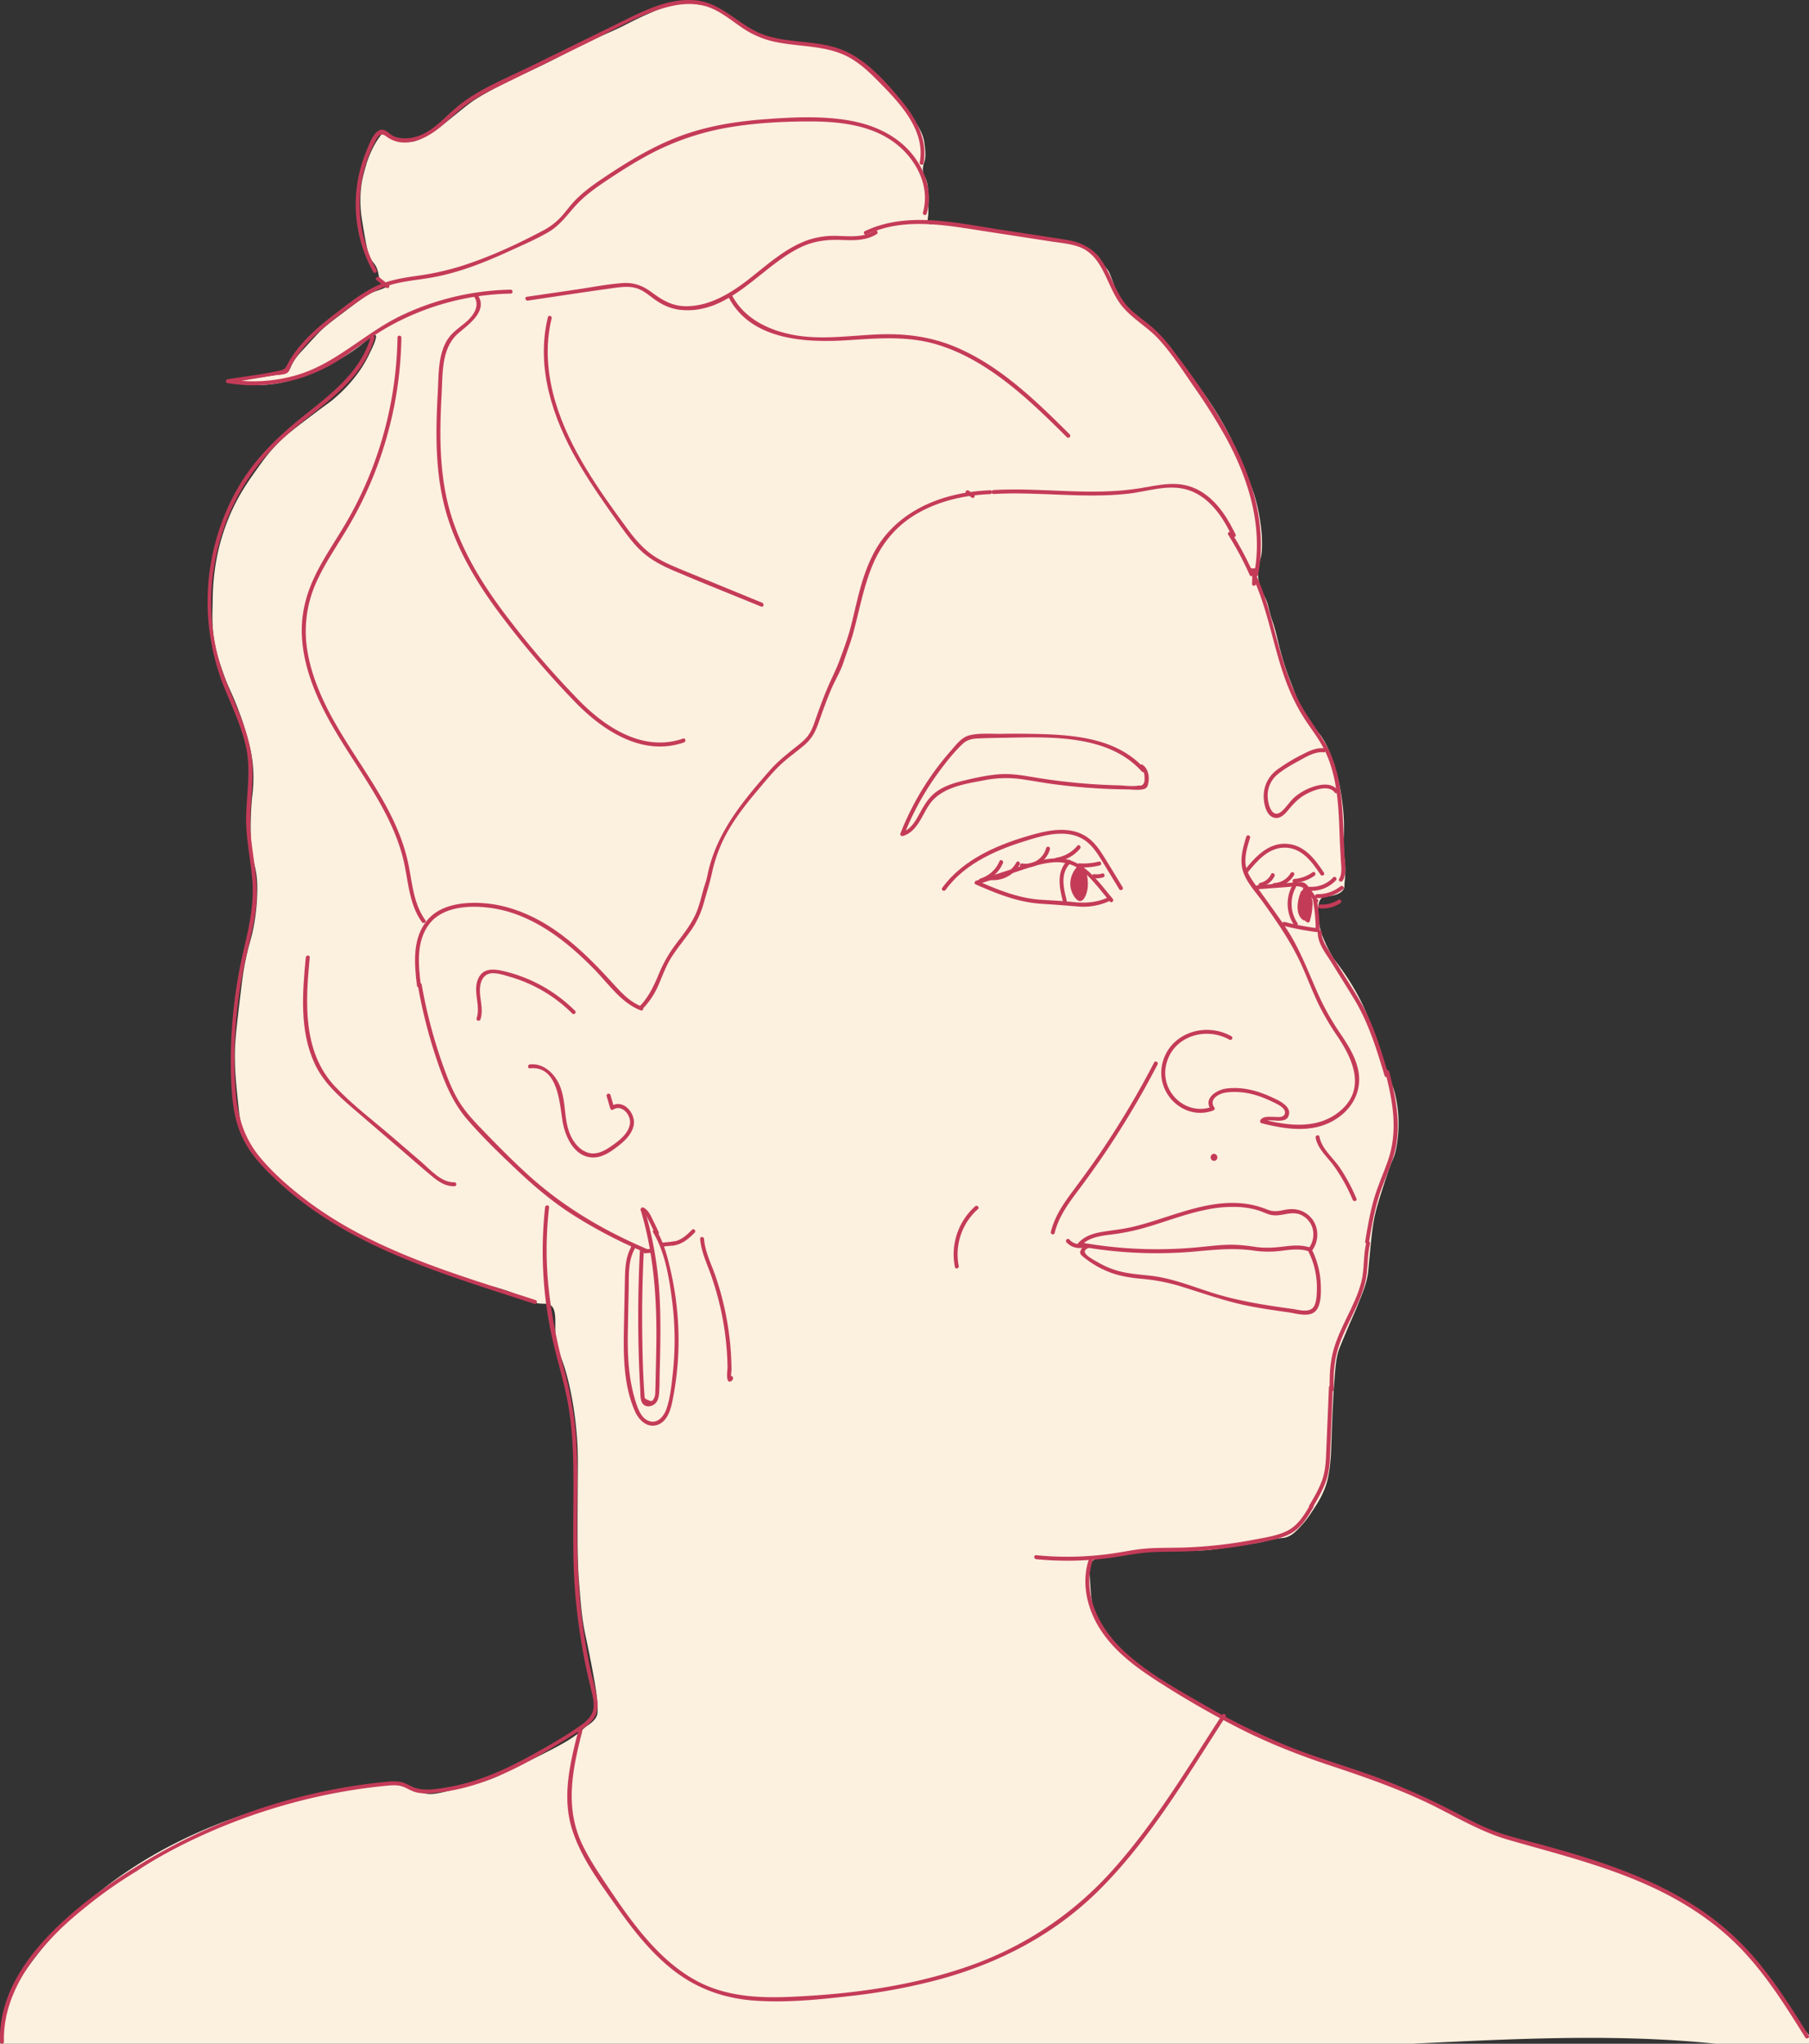 <svg xmlns="http://www.w3.org/2000/svg" width="1377.5" height="1555.28" viewBox="0 0 1377.5 1555.28"><rect x="0" y="0" width="1377.5" height="1555.28" fill="#333333" stroke="none"/><defs><style>.cls-1{fill:#fcf0de;}.cls-2{fill:#c43b58;}</style></defs><title>migfarve</title><g id="Layer_8" data-name="Layer 8"><path class="cls-1" d="M1.42,1543.52c.14-.84.27-1.52.37-2,.24-1.22.46-2.24.63-3,0,0,2.11-9.32,11-30a283.43,283.43,0,0,1,18.5-25.5c84.84-104.17,220.52-119.64,250-123,0,0,13.56-4.83,23-2,.48.14,2.91.89,6,2,5.34,1.91,8.74,3.49,10,4,5.61,2.29,11.71,1,20-1,16.41-4,24.66-5.86,35-10,4.1-1.65,11.79-5.45,27-13,26-12.92,33.53-17,42-25,2.21-2.08,8.88-5.06,10-11a29.71,29.71,0,0,0,0-6,95.31,95.31,0,0,0-1-11c-2.45-16.36-8-42-8-42-2.75-12.7-3.5-22.13-5-41-1.35-17-1.23-35.64-1-73,.12-19.36.35-27.89-1-42a262.59,262.59,0,0,0-5-33c-5.93-27-10.48-26.32-11-42-.3-9.2,1-18.06-4-21-3-1.77-5.94,0-13-2a35.92,35.92,0,0,1-9-4c-10.39-6-27.19-9.25-41-13-14.23-3.87-25.48-8.78-39-14-5.93-2.29-9.67-3.74-15-6a304.13,304.13,0,0,1-33-16c-9.8-5.58-16.77-10.38-22-14a352.74,352.74,0,0,1-35-28c-12.15-11-15.74-15.72-18-19a70,70,0,0,1-10-21,67.11,67.11,0,0,1-2-11c-2.21-20.53-3.32-30.8-3-46,.19-9.21,1.8-22.47,5-49,.55-4.55,1.33-10.82,3-19,1.93-9.46,3.56-14.27,5-20a158.52,158.52,0,0,0,4-34c.06-20.15-4.81-19.36-5-42a255.55,255.55,0,0,1,1-28,113.29,113.29,0,0,0,1-19,103.87,103.87,0,0,0-1-11,116.58,116.58,0,0,0-3-14c-2.47-9.27-5-16.33-6-19-6.65-18.18-8.38-18.77-13-32-2.83-8.12-5.44-15.58-7-26-1.47-9.78-1.28-17.21-1-28a198.29,198.29,0,0,1,2-27,161.3,161.3,0,0,1,12-41c6.34-14.18,13.16-23.79,19-32,5.39-7.59,9.75-13.72,17-21,6.33-6.36,13.22-11.57,27-22,11.35-8.59,12.07-8.61,17-13a111.35,111.35,0,0,0,18-20,90.44,90.44,0,0,0,7-12c2.2-4.44,6.79-13.68,5-15-1.41-1.05-5.83,3.53-13,9a140.89,140.89,0,0,1-21,13c-3.8,2-6.75,3.42-8,4,0,0-6.21,2.89-12,5-6.72,2.45-19.49,7.1-36,7-9-.06-18-1-18-2,0-.67,5-1.45,15-3,11-1.71,13-2,13-2,10.06-1.48,11.3-1.53,13-3,2.67-2.31,2-4.24,6-10a52.27,52.27,0,0,1,5-6c8.31-9.09,12.47-13.64,15-16,3.63-3.39,7.42-6.26,15-12,13.35-10.11,20-15.17,25-17,4.36-1.61,10.09-3.05,10-5-.06-1.34-2.79-1.24-5-4s-1.19-4.76-3-9c-1.22-2.87-2.55-4-4-6-1.79-2.45-3-5.14-6-23-1.19-7.07-1.78-10.6-2-13a90.06,90.06,0,0,1,0-19c.72-6.51,2-10.88,4-18,0,0,3.57-12.5,11-22a4.47,4.47,0,0,1,3-2c.87,0,1.53.36,4,2,1.83,1.21,2.74,1.81,3,2,3.27,2.34,7.58,2.84,9,3,4.14.47,8-.61,13-3,7.55-3.6,12.25-7.52,19-13,10.29-8.36,15.44-12.53,19-15,1.78-1.24,6.74-4.61,21-12,11.63-6,16.65-8.1,29-14,16.58-7.93,14.65-7.6,34-17,23-11.16,19.57-8.66,34-16,3.59-1.83,12.19-6.26,24-11,9.41-3.78,14.21-5.09,20-5,1.47,0,5.65.68,14,2,4,.64,7.22,1.19,11,3a47.22,47.22,0,0,1,5,3c7.55,4.86,11.33,7.31,14,9,5,3.17,7.53,4.76,10,6a76.88,76.88,0,0,0,13,5c3.77,1.11,7.18,1.88,21,4,14.09,2.16,16.92,2.34,24,4a90.6,90.6,0,0,1,11,3c3.34,1.21,10.56,4.24,24,17,13.71,13,21,24,27,33,4.77,7.22,7.23,12,8,18,.8,6.27,1.23,9.7,0,14-.57,2-1.62,4.58-1,8,.38,2.1,1.13,3,2,5,1.39,3.17,1.59,5.78,2,11,.34,4.31.09,5.93,0,14-.06,5.53-1.41,7.68,0,9s3.76.23,8,0c4.56-.25,6.77.82,12,2,6.67,1.5,8.73,1,18,2,4.18.44,5.07.67,24,4,23.2,4.08,34.82,6.11,36,6,2.87-.29,9.48-1.22,16,2,2,1,1.7,1.24,5,3,5.58,3,8.79,3.51,11,7,.49.77.2.54,1,2,2.26,4.14,4,5,6,8,.66,1,1.44,3,3,7,1.8,4.61,1.8,5.35,3,8a43.92,43.92,0,0,0,4,7,58.57,58.57,0,0,0,9,10c5.36,5,5.54,4,11,9,3.84,3.47,3.17,3.4,10,10,4.13,4,5.08,4.7,7,7a54.28,54.28,0,0,1,6,9c3.49,6.07,5.78,8,12,16a264.74,264.74,0,0,1,25,38c2.85,5.33,5.15,10.2,6,12,4.06,8.6,6.77,15.37,9,21,3.17,8,4.75,12,6,16a135.33,135.33,0,0,1,5,23,100,100,0,0,1,1,19c-.46,9.16-3.55,10.9-3,19a35.5,35.5,0,0,0,3,13c1.07,2.33,1.72,3,3,6,1.53,3.61,1.87,5.71,3,10,1.63,6.18,2,5.94,4,13,1.5,5.27,1.49,6.08,3,12a223.48,223.48,0,0,0,7,23c1.42,3.82,2,5,5,13,2.56,6.82,2.31,6.42,3,8a76.63,76.63,0,0,0,9,15c4.42,6.08,5,5.74,8,10,1.5,2.15,4.55,6.8,8,16a153.91,153.91,0,0,1,8,33c3,22,.15,28.47,2,45a71,71,0,0,1,0,17c-.29,2.35.18,4.21-1,6-2.59,3.94-9.52,4.81-11,5-2.52.32-3.59,0-5,1-2,1.4-2.69,4-3,6-1.67,11,3,23,3,23a101.27,101.27,0,0,0,9,18c14.83,19,22.61,35.23,27,47,2.41,6.46,4.68,13.91,13,37,5.2,14.44,5.28,14.19,6,17a97.2,97.2,0,0,1,1,44c-1.72,7.85-2.11,4.53-9,26-4.33,13.49-6.52,20.41-8,29-1.18,6.86-1.83,13.7-3,26-1,10-.92,12.1-2,17-1.27,5.81-3.2,10.62-7,20-3.15,7.79-4,9.1-9,21-3.57,8.46-5.36,12.74-6,15-1.63,5.78-2.11,11.93-3,24-.5,6.75-.75,11.8-1,17-.41,8.52-.71,16.91-1,25-.34,9.63-.41,12.69-1,18a89,89,0,0,1-2,13c-2.7,10.67-7.67,18.06-13,26a70.09,70.09,0,0,1-7,9c-4.1,4.43-7.16,7.66-12,9-2,.55-2,.13-7,1-4.33.74-7.35,1.57-9,2-4.12,1.06-8.41,1.7-17,3-17.16,2.58-25.73,3.87-34,4-11.81.18-16.48-1.24-31,0-3.86.33-2.33.32-9,1-17.1,1.72-24.8,1.5-36,5a8.06,8.06,0,0,0-3,1c-3.26,2.21-3.38,7.5-3,14,.81,13.82,1.21,20.73,5,29,2.64,5.75,5.43,9.26,10,15a143.21,143.21,0,0,0,22,22c7.14,5.82,14.59,11.07,33,22,14.78,8.77,25.83,15.32,41,23,25.64,13,46.11,20.49,86,35,40.73,14.81,43.37,14.07,58,22,10.53,5.7,20.64,12.31,39,20,9.56,4,16.38,6.22,28,10,29.64,9.63,35.28,9.13,61,18,3.79,1.3,14.86,5.17,29,11,8.31,3.42,17.95,7.39,29,13,7.29,3.69,21.18,10.74,35,21,20.79,15.43,32.88,31.81,50,55,13.59,18.41,10.4,18.3,21,31,5.24,6.28,9.19,10.13,8,13-2.54,6.13-26.1,1.69-30,1-136.19-24.25-276.67-1.39-415-3-132.17-1.54-105.55,3.15-334,3-85.95-.06-135.68-.09-208-1-133.87-1.69-166.32-4.13-254-2-41.28,1-135,4-135,4h0s-4.76,0-7-2-1.85-6.64-1-14C1.12,1545.26,1.42,1543.52,1.42,1543.52Z"/><path class="cls-2" d="M1003.42,709.29c-.17,8.78,6.3,16.43,10.71,23.54,5.73,9.24,11.54,18.44,17.18,27.75,10.86,17.93,17,38.07,23,58,.55,1.84,3.44,1.06,2.89-.8-5.5-18.33-10.94-37.38-20.51-54.06-5-8.76-10.55-17.26-15.87-25.85l-8.2-13.22c-3-4.79-6.31-9.55-6.2-15.41a1.5,1.5,0,0,0-3,0Z"/><path class="cls-2" d="M1055,816.33c5.68,22.41,9.67,44.52,1.87,66.95-3.34,9.61-7.64,18.83-10.49,28.61-3.14,10.73-5,21.78-6.84,32.79-.32,1.89,2.57,2.7,2.89.8,1.91-11.32,3.82-22.67,7.11-33.69,3.16-10.58,8-20.54,11.34-31.07,6.83-21.7,2.45-43.71-3-65.19-.47-1.87-3.36-1.08-2.89.8Z"/><path class="cls-2" d="M1040.36,945.69c-2.39,9.86-1.26,20-3.76,29.87-2.4,9.47-6.74,18.27-11,27-3.78,7.84-7.57,15.75-10,24.14-2.93,10-3.29,20.5-3.08,30.9,0,1.93,3,1.94,3,0-.22-10.7.22-21.34,3.43-31.64,2.85-9.13,7.25-17.66,11.36-26.26,3.6-7.55,7.1-15.24,9.16-23.37,2.49-9.85,1.37-20,3.75-29.87.46-1.88-2.43-2.68-2.89-.8Z"/><path class="cls-2" d="M789,1186.53a243.3,243.3,0,0,0,58.89-1.39c10-1.48,19.91-3.53,30.07-4,9.69-.45,19.39-.21,29.08-.69a346.45,346.45,0,0,0,55.93-7.31c7.81-1.68,16.17-3.22,22.78-8,6.29-4.56,10.37-11.39,14.26-18a1.5,1.5,0,0,0-2.59-1.52c-4.48,7.57-9.21,15.37-17.38,19.41-7.69,3.81-16.95,5.08-25.32,6.69a341.9,341.9,0,0,1-55.27,6c-9,.24-18.07,0-27.07.75-8.5.73-16.85,2.5-25.29,3.74a240.26,240.26,0,0,1-58.09,1.29c-1.92-.19-1.91,2.81,0,3Z"/><path class="cls-2" d="M999.52,1147.27c3.65-6.18,7.29-12.42,9.82-19.17s3.16-13.53,3.47-20.63c.74-17.22,1.42-34.45,2.13-51.67.08-1.93-2.92-1.93-3,0l-2,47.7c-.31,7.52-.5,15-2.93,22.16s-6.31,13.65-10.11,20.1a1.5,1.5,0,0,0,2.59,1.51Z"/><path class="cls-2" d="M1008,569.44c-6.09-.52-11.44,2.22-16.72,4.93a136.89,136.89,0,0,0-18.62,11.25c-9,6.61-12.24,17.22-9.36,28,1,3.71,3.15,7.95,7.3,8.74s7.42-2.42,9.87-5.35c4.08-4.89,7.88-9.21,13.55-12.37,5.49-3.06,17.4-8,22.27-1.59,1.15,1.52,3.75,0,2.59-1.52-5-6.63-14.43-4.58-21.14-2a42.58,42.58,0,0,0-11.29,6.58c-3.89,3.16-6.33,7.39-9.91,10.79-8,7.57-11.3-5.33-11.25-11.3A20.69,20.69,0,0,1,973,589.17c4.76-3.93,10.36-7.07,15.75-10,5.89-3.25,12.29-7.28,19.25-6.69,1.92.16,1.91-2.84,0-3Z"/><path class="cls-2" d="M871.61,585c-21-23.38-53.85-25.88-83.27-26.49q-13.05-.27-26.09-.07c-7.75.11-16.61-.76-24.17,1.16-6,1.53-10.18,7.37-14.07,11.78a211.37,211.37,0,0,0-38.4,63c-.43,1.08.83,2.16,1.84,1.85,11.07-3.39,14.26-15.25,20.18-23.88,9.07-13.2,26.72-15.72,41.34-18.47a85.93,85.93,0,0,1,28.92-.93c8.31,1.21,16.56,2.76,24.89,3.86a458.27,458.27,0,0,0,54.78,3.91c4.07,0,9,.78,13-.12a4.25,4.25,0,0,0,3.58-3.52c1.4-5.22.53-11.89-4.12-15.09-1.6-1.09-3.1,1.51-1.52,2.6,2.62,1.79,3,4.56,3.07,7.48a26.57,26.57,0,0,1-.13,2.68c-.68,2.47-2.1,3.46-4.24,3-4.63,1-10.69,0-15.42-.11q-15.43-.37-30.8-1.78-16.12-1.47-32.11-4.1c-9.41-1.54-18.65-3.29-28.24-2.53-8.94.71-17.86,2.68-26.57,4.76-7.28,1.73-14.71,4-20.86,8.4-5.49,3.93-8.9,9.33-12.11,15.15-3.5,6.36-7,13.53-14.43,15.82l1.84,1.84a211.23,211.23,0,0,1,26.1-47.35c5.51-7.52,11.5-15.18,18.29-21.61,4.44-4.2,9.08-4.21,14.87-4.41q7.25-.26,14.49-.36c35.54-.54,81.16-3.38,107.24,25.68,1.29,1.44,3.41-.68,2.12-2.12Z"/><path class="cls-2" d="M951.71,434.68c14.75,28.46,17.76,61.39,30.3,90.78a146,146,0,0,0,11.18,21.26c4.3,6.7,9.22,13,13.19,19.92,8.09,14.09,11.18,30.24,12.52,46.25.78,9.25,1,18.51,1.36,27.77.19,4.36.5,8.7.69,13.06s1.37,11.17-1.18,15c-1.06,1.62,1.53,3.12,2.59,1.52,3.54-5.35,1.72-14.29,1.4-20.28-.47-8.68-.72-17.37-1.15-26.05-.77-15.71-2.3-31.71-7.88-46.54-5.77-15.31-16.91-27.44-24.55-41.75-8.39-15.75-13.52-32.94-18.19-50.09-4.85-17.82-9.13-35.88-17.69-52.38-.88-1.72-3.47-.2-2.59,1.51Z"/><path class="cls-2" d="M949,636.78c-2.49,8.12-5.09,17-2.71,25.5,2.52,9,10.32,17.06,15.65,24.53,11.66,16.36,22.62,32.25,30.58,50.79,3.87,9,7.45,18.17,11.7,27a198,198,0,0,0,14.37,24.25c11.35,17,21.2,38.68,3.43,55.2-16.85,15.67-40,13-60.58,7.79l.89,2.21c1.23-2.48,9.76-1,12.13-1.18s5.19-.54,6.34-2.82c4-7.89-7.21-12.68-12.28-15-11-5.1-22.7-8.25-34.95-6.64-7.3,1-17.63,7.65-11.43,16l.89-2.2c-19.92,7.29-39.38-11.07-35.18-31.3,4.56-22,29.75-30.11,48.31-19.73,1.69.94,3.2-1.65,1.51-2.59-20.73-11.6-48.77-1.77-53,22.88C881,833.38,902.33,853,923.85,845.09c.81-.3,1.52-1.36.9-2.2-4.52-6.08,3-10.47,8-11.35a49.26,49.26,0,0,1,13.12-.24c9.1.9,17.51,4.31,25.61,8.39,2.58,1.29,8.28,4.24,6.77,8.15-1.06,2.77-5.1,2.15-7.52,2.12-3.13,0-9.22-.91-11,2.6a1.53,1.53,0,0,0,.9,2.21c16.56,4.2,35.17,7.28,51.29-.21s26.15-23,22.18-40.87c-2.16-9.69-7.47-18.17-12.93-26.33a199.05,199.05,0,0,1-15.14-25.86c-8.92-19-15.53-38.76-27.41-56.27-7.08-10.44-14.58-20.6-21.9-30.87-4.09-5.74-8.09-11-8.36-18.34-.23-6.29,1.7-12.5,3.52-18.44.57-1.85-2.33-2.65-2.89-.8Z"/><path class="cls-2" d="M999.26,951.46c6.69-9.43,4.49-22.8-5.73-28.73-5-2.93-10.43-3.09-16-1.89-4.57,1-8.06,1.37-12.5-.34a72.93,72.93,0,0,0-11.47-3.58c-31.43-6.46-61.09,9.55-90.85,16.68-8,1.92-16.12,2.58-24.2,4-6.59,1.14-12.78,3.28-17.42,8.27a1.52,1.52,0,0,0,.67,2.51,328.55,328.55,0,0,0,88.33,4c15.14-1.38,29.44-2.86,44.6-.7a74.65,74.65,0,0,0,19.92.3c7.66-.93,15.13-2.17,22.61.45,1.83.63,2.61-2.26.8-2.9-6.49-2.26-13-1.84-19.78-1-7.42.91-14.34,1.43-21.8.41-7.05-1-13.94-1.86-21.09-1.68S921,948.32,913.85,949a328.37,328.37,0,0,1-91.3-3.58l.67,2.5c5.79-6.23,14.18-7.35,22.2-8.35a167,167,0,0,0,22.5-4.23c17-4.52,33.28-11.31,50.52-14.74a97.17,97.17,0,0,1,26.07-2,63.2,63.2,0,0,1,14.17,2.67c3.4,1.07,6.71,3,10.26,3.45,8.15,1.07,15.14-4.09,23.08.52,8.9,5.17,10.41,16.51,4.65,24.63-1.12,1.58,1.48,3.08,2.59,1.51Z"/><path class="cls-2" d="M828.12,946.79a8.16,8.16,0,0,0-4.82,3.93c-1.47,2.9-.81,3.75,1.49,5.65A72.55,72.55,0,0,0,844.52,968c7.67,3,15.63,4.3,23.78,5.08a146,146,0,0,1,28.9,5.25c18.4,5.58,36.07,12.16,55,15.76,9.56,1.82,19.19,3.24,28.84,4.57,5.77.8,15.11,3.86,20.19-.44s4.68-15,4.47-21a64.35,64.35,0,0,0-7.34-27.41c-.89-1.72-3.48-.2-2.59,1.51a60.83,60.83,0,0,1,7,29.38c-.08,3.95-.13,8.81-1.73,12.52-2.84,6.58-11.88,3.54-17.29,2.8-19-2.6-37.93-5.49-56.31-10.9-17.32-5.1-33.81-12.42-51.93-14.37-9.17-1-18.29-1.53-27.09-4.52a68.89,68.89,0,0,1-13.07-6c-3.06-1.83-14.62-7.45-6.42-10.51,1.79-.67,1-3.57-.8-2.89Z"/><path class="cls-2" d="M926.41,880.71a2.24,2.24,0,0,0-4-.53,2.14,2.14,0,0,0,.4,2.56,2.24,2.24,0,0,0,2.62.39,1.5,1.5,0,1,0-1.52-2.59c1.13-.54,1.7.91.73,1.46-.24.12-.28.15-.11.09a.55.55,0,0,1-.31,0,.85.85,0,0,1-.69-.61,1.55,1.55,0,0,0,1.85,1,1.53,1.53,0,0,0,1-1.85Z"/><path class="cls-2" d="M923.78,878.09a2.79,2.79,0,0,0-1.84,3.17,2.67,2.67,0,0,0,2.71,2,2.36,2.36,0,0,0,2.33-2.57,2.83,2.83,0,0,0-2.17-2.63A1.5,1.5,0,0,0,924,881c.33,0,.14,0-.06-.11.12.12.11.1,0,0,.08.15.08.13,0-.05l.06.23q0-.31,0-.06c0-.25.18-.42,0-.13l.54-.54c-.33.22.28-.11-.07,0,.1,0,.23,0,0,0,0,0,.49.11.19,0l.11.1c-.1-.11-.11-.12,0,0a.71.71,0,0,1,.13.36c0-.28,0,.14,0,0s-.09.13-.13.19c.14-.19,0,0-.17.06a1.55,1.55,0,0,0,1-1.85,1.51,1.51,0,0,0-1.85-1Z"/><path class="cls-2" d="M415.09,918.73a306.2,306.2,0,0,0,4.69,96.44c3.46,16.42,8.62,32.43,11.93,48.89,3.38,16.84,4.54,34,4.84,51.18.6,33.88-1.37,67.63,1.83,101.44a481.11,481.11,0,0,0,7.08,48.38c1.62,8.15,3.6,16.19,5.47,24.27.94,4.08,1.77,8.45.61,12.57-1.3,4.59-4.89,7.86-8.63,10.56-12,8.67-25.36,16.1-38.28,23.27-13.57,7.52-27.63,14.29-42.42,19.06a151.09,151.09,0,0,1-21.68,5.33c-7.85,1.3-17.43,3-25.1.19-3.39-1.26-6.37-3.38-9.93-4.19a33,33,0,0,0-10.16-.27c-6.9.59-13.79,1.45-20.65,2.42a441.29,441.29,0,0,0-164.58,58.47C85.87,1431.3,62.21,1448,42,1467.88c-18.67,18.33-35.4,40.86-40.45,67.06A86.73,86.73,0,0,0,0,1553.83c.06,1.93,3.06,1.94,3,0-.78-29,14.15-54.85,33.22-75.69,8.57-9.37,15.84-16.37,31.82-29.14a346.07,346.07,0,0,1,36.33-25.24s65.47-46.39,166.06-61.85q11.52-1.77,23.14-2.9c4-.38,8.07-.84,12,.24s7.29,3.7,11.3,4.68c6.47,1.58,13.51.61,20-.25a145.8,145.8,0,0,0,21.2-4.48c28.71-8.29,54.54-24.08,79.67-39.81,5-3.11,10.31-6.19,13.85-11s4-10.66,2.93-16.5c-1.4-8-3.75-15.87-5.4-23.83q-2.55-12.35-4.46-24.83c-5.22-34.22-5.53-68.39-5.12-102.92.2-16.68.23-33.39-1.18-50a283.11,283.11,0,0,0-8.71-47.79c-8.56-32.73-14.32-65.24-13.3-99.22.25-8.2.85-16.39,1.74-24.55C418.3,916.82,415.3,916.83,415.09,918.73Z"/><path class="cls-2" d="M829.46,1185.73c-6.58,18.54-1.68,39,8.88,55,11.7,17.81,29.72,30.29,47.48,41.46a692.77,692.77,0,0,0,62,35.14c21.45,10.6,43.61,19.12,66.3,26.64,24.11,8,48,16.29,71,27.1,21.24,10,41.05,22.6,63.75,29.11,41.48,11.9,83.44,22,121.88,42.25,21.43,11.32,41.18,25.6,57.67,43.44,18.06,19.54,32.22,42.21,46.27,64.69,1,1.63,3.62.13,2.59-1.51-11.85-19-23.77-38-38-55.28a209,209,0,0,0-46.86-42.1c-34.57-22.62-74.41-35.62-113.93-46.57-10.77-3-21.65-5.6-32.34-8.85-11.54-3.51-22.24-8.65-32.86-14.28a530.74,530.74,0,0,0-63.68-29c-23.09-8.59-46.86-15.2-69.71-24.44a519.41,519.41,0,0,1-64.47-32c-21.61-12.45-44.7-25.15-62.49-42.87-17.35-17.29-29.22-42.76-20.56-67.17.65-1.83-2.25-2.61-2.89-.8Z"/><path class="cls-2" d="M854.81,675.16c-4.72-7.74-9.36-15.55-14.18-23.24-3.53-5.63-7.46-11.25-13-15-11.71-7.94-26.87-5.72-39.7-2.2-26.19,7.18-54,18.33-70.49,41-1.13,1.56,1.47,3.06,2.59,1.51,15.43-21.3,41.25-31.54,65.63-38.78,12.6-3.74,27.95-7.05,39.8.6,6.17,4,10.15,10.32,13.91,16.45,4.32,7,8.6,14.12,12.9,21.18,1,1.64,3.6.14,2.59-1.52Z"/><path class="cls-2" d="M847.33,684c-11.72-13.91-22.91-31.28-43.19-30.81-9.68.23-19,3.5-28.11,6.45l-32.79,10.63c-1.1.36-1.63,2.19-.36,2.74,16,7,32.09,13.58,49.74,14.73,9.25.6,18.43,1.26,27.66,2.06a47.91,47.91,0,0,0,24.3-4c1.76-.79.24-3.37-1.51-2.59-8.3,3.7-16.68,4.22-25.61,3.27-8.29-.88-16.52-1.24-24.84-1.78-17.1-1.12-32.69-7.55-48.23-14.32l-.36,2.75,29.16-9.45c9-2.91,18-6.36,27.49-7.31a32,32,0,0,1,26.17,8.72c6.77,6.3,12.41,13.93,18.36,21,1.24,1.48,3.36-.65,2.12-2.12Z"/><path class="cls-2" d="M813.07,654.63c-8.78,8.27-6.5,20.52-3.79,31,.48,1.87,3.37,1.08,2.89-.8-2.42-9.38-4.94-20.55,3-28,1.4-1.33-.72-3.44-2.13-2.12Z"/><path class="cls-2" d="M949.89,664.17c7.15-8.77,15.56-18.85,27.85-19.12,13.24-.3,21.24,10.66,27.81,20.57,1.07,1.6,3.67.1,2.59-1.51-6.91-10.44-15.15-21.4-28.79-22-13.88-.65-23.56,10.13-31.58,20-1.21,1.48.9,3.62,2.12,2.12Z"/><path class="cls-2" d="M957.72,676.71,980.48,675c5.12-.37,9.82-1.86,13.89,2.23,2.52,2.55,4.52,6.25,6.61,9.15l2.59-1.52-1.12-1.53a1.51,1.51,0,0,0-2.75,1.16,129.25,129.25,0,0,1,2.16,23.39l1.5-1.5a195.55,195.55,0,0,1-25.15-4.76c-1.87-.48-2.67,2.42-.79,2.9a203.63,203.63,0,0,0,25.94,4.86,1.51,1.51,0,0,0,1.5-1.5,134.51,134.51,0,0,0-2.26-24.19l-2.74,1.15,1.12,1.54c1.13,1.53,3.73.06,2.59-1.52-2.62-3.62-5.06-7.55-8-11-2.28-2.7-4.13-2.67-7.55-2.45-10.12.65-20.24,1.5-30.35,2.25-1.92.14-1.93,3.14,0,3Z"/><path class="cls-2" d="M984.16,673.66A29.21,29.21,0,0,0,985.4,704c1.06,1.6,3.66.1,2.59-1.52a26.16,26.16,0,0,1-1.24-27.26c.93-1.7-1.66-3.21-2.59-1.51Z"/><path class="cls-2" d="M960.3,674.75a14.92,14.92,0,0,0,10.2-8c.84-1.73-1.74-3.25-2.59-1.51a12.09,12.09,0,0,1-8.4,6.67c-1.89.42-1.09,3.31.79,2.89Z"/><path class="cls-2" d="M970.32,675a18.28,18.28,0,0,0,15.08-9.11,1.5,1.5,0,0,0-2.59-1.51A15.2,15.2,0,0,1,970.32,672c-1.92.1-1.93,3.1,0,3Z"/><path class="cls-2" d="M985.66,671.87A30.54,30.54,0,0,0,1001,666.4c1.57-1.1.08-3.7-1.51-2.59a27.64,27.64,0,0,1-13.82,5.06c-1.91.16-1.93,3.16,0,3Z"/><path class="cls-2" d="M997.29,677.86a25.37,25.37,0,0,0,20-8c1.33-1.4-.79-3.52-2.12-2.12a22.41,22.41,0,0,1-17.84,7.07c-1.93-.11-1.92,2.89,0,3Z"/><path class="cls-2" d="M1002.81,683.44a30.82,30.82,0,0,0,20-6.81c1.51-1.19-.63-3.3-2.13-2.12a27.5,27.5,0,0,1-17.84,5.93c-1.93,0-1.93,3,0,3Z"/><path class="cls-2" d="M1005.27,691.32a25.72,25.72,0,0,0,15.41-4c1.63-1,.13-3.62-1.51-2.59a22.89,22.89,0,0,1-13.9,3.58c-1.93-.11-1.93,2.89,0,3Z"/><path class="cls-2" d="M751.75,669.32a22.93,22.93,0,0,0,24.75-11.49c.92-1.7-1.67-3.21-2.59-1.51a19.89,19.89,0,0,1-21.37,10.11c-1.88-.38-2.69,2.52-.79,2.89Z"/><path class="cls-2" d="M777.71,660a19.18,19.18,0,0,0,21.8-13.81,1.5,1.5,0,0,0-2.89-.8,16.14,16.14,0,0,1-18.11,11.72c-1.89-.33-2.7,2.56-.8,2.89Z"/><path class="cls-2" d="M805.16,655.62a28.49,28.49,0,0,0,17.3-9.85c1.23-1.47-.88-3.61-2.12-2.13a26,26,0,0,1-16,9.08c-1.9.32-1.1,3.21.8,2.9Z"/><path class="cls-2" d="M821.87,660a49.83,49.83,0,0,0,15.58-1.43c1.87-.47,1.08-3.37-.79-2.89A47.24,47.24,0,0,1,821.87,657c-1.93-.13-1.92,2.87,0,3Z"/><path class="cls-2" d="M833.29,668.24a15.9,15.9,0,0,0,6.75-.61c1.84-.57,1.05-3.47-.8-2.89a13.77,13.77,0,0,1-6,.5c-1.91-.24-1.89,2.76,0,3Z"/><path class="cls-2" d="M747.28,671.48a26,26,0,0,0,16.43-14.67c.75-1.75-1.84-3.28-2.59-1.51a23.2,23.2,0,0,1-14.64,13.29c-1.84.56-1.06,3.46.8,2.89Z"/><path class="cls-2" d="M742.55,918a49,49,0,0,0-15.4,46.2c.37,1.89,3.27,1.09,2.89-.8a46,46,0,0,1,14.63-43.28c1.44-1.29-.68-3.4-2.12-2.12Z"/><path class="cls-2" d="M878.84,808.55a679.2,679.2,0,0,1-40.29,67.71c-7.16,10.58-14.72,20.85-22.34,31.09-6.86,9.22-13.27,18.81-16,30.12-.45,1.88,2.44,2.68,2.89.8,2.87-11.9,10-21.77,17.2-31.41,7.53-10,14.87-20.21,21.88-30.62a681.68,681.68,0,0,0,39.25-66.17c.89-1.71-1.7-3.23-2.59-1.52Z"/><path class="cls-2" d="M1001.85,865.77c1.47,8.5,8.95,14.68,13.78,21.39A129.78,129.78,0,0,1,1030,913c.73,1.75,3.63,1,2.89-.8a134.1,134.1,0,0,0-12.72-23.7c-5-7.35-13.9-14.53-15.45-23.48-.33-1.9-3.22-1.09-2.89.8Z"/><path class="cls-2" d="M956.38,444.28q.23-5.19.29-10.4a1.5,1.5,0,0,0-3,0q-.06,5.21-.29,10.4c-.09,1.93,2.91,1.93,3,0Z"/><path class="cls-2" d="M741.43,376.11q-2-1.42-3.94-2.82a1.51,1.51,0,0,0-2,.54,1.52,1.52,0,0,0,.54,2.05q2,1.39,3.94,2.82a1.51,1.51,0,0,0,2.05-.54,1.54,1.54,0,0,0-.54-2.05Z"/><path class="cls-2" d="M954.24,436.14a244.58,244.58,0,0,0-16.41-30.72c-1-1.63-3.62-.13-2.59,1.51a244.7,244.7,0,0,1,16.41,30.73C952.43,439.42,955,437.89,954.24,436.14Z"/><path class="cls-2" d="M958,437.57c5.94-30.85-1-62.3-13.93-90.49C930.61,317.81,911.47,290.48,892,265a104.55,104.55,0,0,0-14.67-16c-5.79-5-12.25-9.16-17.61-14.64-9.14-9.35-12.55-22.21-19.06-33.24C834,189.83,824.77,184.6,812,182.52c-17-2.78-34-5.24-51-7.86-33.36-5.13-70.44-14-102.44,1.25-1.74.83-.22,3.42,1.51,2.59,28.59-13.63,61.49-6.89,91.39-2.29l48.56,7.47c7.15,1.11,14.71,1.7,21.56,4.15,6.45,2.31,11.3,6.86,15,12.51,6.23,9.47,9.35,20.64,15.85,30,7.91,11.34,20.77,17.78,30,27.9,10.2,11.18,18.56,24.3,27.16,36.72a424.7,424.7,0,0,1,24.4,38.91c17,31.27,27.91,67.26,21,102.94-.36,1.89,2.53,2.69,2.89.8Z"/><path class="cls-2" d="M705.66,162.57c4.6-16.08-.79-32.67-11.15-45.34-12.19-14.9-30.13-22.59-48.79-25.69-20.69-3.44-42.23-2.37-63.06-.82-21.84,1.62-43.74,5.06-64.35,12.7-20.37,7.55-39.08,18.82-57.09,30.82-8.16,5.44-16.31,11.09-23.18,18.14-3.61,3.7-6.63,7.88-10,11.76a50.51,50.51,0,0,1-14.71,11.42c-20,10.64-41.27,20.38-62.89,27.17a207.68,207.68,0,0,1-32.89,7.19c-10.1,1.46-20.24,3-29.65,7.15-11.25,5-21,12.74-30.71,20.17-8.12,6.22-16.18,12.61-23.33,20a97.32,97.32,0,0,0-10.3,12.35,74.2,74.2,0,0,0-4.12,6.64c-1.74,3.18-2.06,4.75-5.73,5.62-13.25,3.14-27.18,4.54-40.61,6.78a1.52,1.52,0,0,0,0,2.9,120.2,120.2,0,0,0,82.25-15.84c13.35-8.2,25.32-18.37,38.93-26.18a197.31,197.31,0,0,1,94.54-26.07c1.93,0,1.93-3,0-3a201.74,201.74,0,0,0-83.87,20c-27.43,13.28-49.13,36.19-78.78,44.94a117.27,117.27,0,0,1-52.27,3.2v2.9l34.81-5.82c2.81-.47,8.49-.28,10.56-2.3,1.2-1.17,1.94-4.16,2.76-5.66a72.13,72.13,0,0,1,4.12-6.65C237.29,255,254,243,269.62,231.59c9.05-6.59,18.55-12.36,29.46-15.26,9.77-2.6,19.89-3.38,29.82-5.15,20.76-3.72,40.47-11.57,59.55-20.35,9.85-4.53,20.09-8.87,29.44-14.38,8.41-5,13.56-12.3,19.94-19.45,7-7.81,15.53-13.9,24.19-19.69s17.54-11.46,26.67-16.61A200.32,200.32,0,0,1,549.19,98c21.36-4.14,43.35-5.46,65.07-5.59,22.34-.13,46.74,1.93,65.57,15.19,16.93,11.92,28.91,33.3,22.94,54.16a1.5,1.5,0,0,0,2.89.8Z"/><path class="cls-2" d="M703.22,124.45c3.51-18.45-6.07-35-17.5-48.7C673.48,61.08,658.66,44.5,640.39,37.6c-19-7.19-40.16-4.43-59.24-11.34-18.42-6.67-30.92-23.87-51.28-26C508.44-1.93,488,9.33,469.41,18.44l-65.29,32c-19.39,9.51-40.82,17.76-57.37,32-7.94,6.81-15.16,15.07-24.75,19.63a31.49,31.49,0,0,1-14.89,3.21A21.63,21.63,0,0,1,300.6,104c-2.78-1-4.39-3-6.88-4.47-7.74-4.48-12.57,10.3-14.67,15.27a105.81,105.81,0,0,0,5.12,92.12c.94,1.69,3.54.18,2.59-1.51a103,103,0,0,1-7.64-82.35,96.08,96.08,0,0,1,5.73-13.61c.92-1.79,2-4.54,3.45-5.91,2.83-2.59,5-.2,7.39,1.35,13.92,8.87,30.6-.34,41.39-9.71,7.68-6.66,14.74-13.72,23.44-19.11S378.73,66.27,388,61.73l60-29.44c19.35-9.5,38.89-21.21,59.82-26.82,10.39-2.79,21.55-3.67,31.84,0,8.94,3.23,16.35,9.36,24.08,14.7a71.39,71.39,0,0,0,23.69,11.05c8.77,2.16,17.79,2.89,26.73,3.92,11.54,1.33,23.21,3.19,33.41,9.1,9.77,5.66,17.74,14,25.54,22,14.65,15.12,31.54,34.64,27.23,57.33-.36,1.89,2.53,2.69,2.89.8Z"/><path class="cls-2" d="M286.7,213.17l7.25,5.75c1.49,1.18,3.63-.93,2.12-2.13l-7.24-5.74c-1.5-1.19-3.64.92-2.13,2.12Z"/><path class="cls-2" d="M282.31,256.35C275,282.17,253,299.12,232.93,315.1c-20.79,16.5-39.31,34-52.48,57.36A174.39,174.39,0,0,0,171.1,524c5.93,14.6,12.83,29,16.22,44.45,3.83,17.43.57,34.66.11,52.22-.44,16.75,3.46,33.09,4.73,49.71,1.33,17.52-2.38,34.24-6.33,51.19A372.75,372.75,0,0,0,176,821.37c.63,15.23,2.07,30.88,8.82,44.78,6.5,13.38,17.36,24.33,28.22,34.26,47.88,43.79,109.22,64.32,169.77,84L407,992.23c1.84.6,2.63-2.29.8-2.89-61.55-20-125.73-37.83-177.57-78.31-11.63-9.07-22.94-19.1-32.36-30.49-11.2-13.53-16.44-29-18.07-46.38-3.15-33.48-.44-68,6.42-100.82,3.21-15.34,7.73-30.5,9-46.18,1.3-16.68-2.37-33-4.06-49.52-1.72-16.74,1.13-33.09,1.19-49.8.06-15.47-4.22-30.05-9.91-44.31-5.45-13.66-11.78-27-15.77-41.2a160.57,160.57,0,0,1-5.84-39.71,173.52,173.52,0,0,1,16.44-77.48c11.34-24.07,28.09-43.82,48.61-60.57,18.9-15.43,40.51-29.87,52.78-51.61a72.16,72.16,0,0,0,6.55-15.81,1.51,1.51,0,0,0-2.9-.8Z"/><path class="cls-2" d="M814.6,330.63c-25.87-25.75-53.16-52.44-87.37-66.72-18.57-7.74-37.88-10.21-57.9-9.46-21.18.8-42.67,4.28-63.76.67-19.25-3.3-38.5-12.17-48-30.13-.91-1.7-3.5-.19-2.6,1.52,17.21,32.61,58.83,34.46,91,32.37,22.29-1.46,44.52-3.31,66.3,2.95,18.53,5.32,35.41,15.08,50.8,26.53,17.78,13.23,33.68,28.79,49.36,44.39a1.5,1.5,0,0,0,2.12-2.12Z"/><path class="cls-2" d="M417.19,241.42c-9.25,38.08,3.59,76.66,22.58,109.59,9.88,17.13,21.37,33.3,32.83,49.39,5.1,7.15,10.39,14.29,17,20.13s14.71,10,22.93,13.55c22.21,9.52,44.73,18.36,67.08,27.52,1.79.74,2.57-2.17.8-2.89l-56.74-23.25c-8.72-3.57-17.63-7-25.54-12.17s-14.32-12.62-20-20.31c-21.9-29.71-44.59-61.4-55.22-97.16-6.14-20.65-8-42.54-2.85-63.6.46-1.87-2.44-2.67-2.89-.8Z"/><path class="cls-2" d="M520.1,562.05c-29.79,10.42-58.47-8-78.68-28.53a675.64,675.64,0,0,1-56.31-65.43C368,445.52,352.74,421,344.05,393.85c-9.78-30.53-9.49-62.66-7.75-94.32.87-15.73-.25-34.76,12.79-46,8-6.88,23-17.09,14.48-29.39-1.09-1.58-3.69-.08-2.59,1.52,5.26,7.62-1.48,15.7-7.35,20.45-4.93,4-10.1,7.56-13.39,13.13-6.79,11.48-6.17,26.49-6.88,39.34-1.78,31.95-2.18,64.44,7.54,95.29,8.56,27.17,23.55,51.78,40.6,74.4a698.78,698.78,0,0,0,56.58,66.14c21.12,21.74,51.38,41.54,82.82,30.54,1.81-.63,1-3.53-.8-2.89Z"/><path class="cls-2" d="M302.69,256.86A291.07,291.07,0,0,1,285,352.2a286,286,0,0,1-21.14,45.07c-7.79,13.41-16.77,26.16-23.61,40.11-6.61,13.47-10.61,27.83-10.47,42.91.13,15.6,4.16,30.94,10,45.33,11.83,29.11,31.22,54,46.95,81,8.89,15.23,16.64,31.3,20.65,48.56,3.67,15.83,4.06,32.93,13.92,46.56,1.12,1.55,3.73,0,2.59-1.51-9-12.48-9.91-28-12.91-42.6s-8.6-28.28-15.45-41.36c-14.36-27.39-33.93-51.7-47.52-79.52-7.33-15-13.14-31.11-14.78-47.82a90.52,90.52,0,0,1,8.49-47.67c6.58-14.07,15.5-26.84,23.39-40.17a289.6,289.6,0,0,0,19.94-40.63,293.47,293.47,0,0,0,20.6-103.55c0-1.93-3-1.93-3,0Z"/><path class="cls-2" d="M402,228.73c22.13-3.24,44.24-6.69,66.41-9.7,5.54-.76,11.36-1.35,16.77.46,4.54,1.53,8.33,4.67,12.11,7.49,6.52,4.87,13.39,8.16,21.58,8.9,37.18,3.36,60.71-33.4,90.94-47.76,9.78-4.65,19.67-5.92,30.4-5.53,9.46.34,19.07.8,27.38-4.47,1.63-1,.12-3.62-1.51-2.59-8.57,5.43-18.66,4.24-28.31,4a61.75,61.75,0,0,0-24.17,3.75c-15.88,6.09-28.82,17.66-42,28.09C557.43,222.63,540,233.67,521.11,233c-9.82-.33-17.16-4.85-24.8-10.52-7.1-5.27-14-7.75-23-7-11.68.91-23.35,3.24-34.93,4.94l-37.22,5.43c-1.9.28-1.1,3.17.8,2.9Z"/><path class="cls-2" d="M346,899.74c-10.06.24-18.24-9.54-25.28-15.59L298.44,865c-14.51-12.47-30.29-24.3-43.39-38.26-24.9-26.53-22.4-64.54-19.2-98.16.19-1.92-2.81-1.9-3,0-2.55,26.75-4.92,55.75,6.75,80.84,6.39,13.72,17.2,23.73,28.49,33.45l38.62,33.19c7.32,6.29,14.55,12.7,22,18.87,5.06,4.22,10.47,8,17.32,7.81,1.92,0,1.93-3,0-3Z"/><path class="cls-2" d="M440.5,1316.62c-6.29,24.28-12.62,50.05-5.09,74.8,6.79,22.35,21.92,42.2,35.25,61.06,12.27,17.35,25.74,34.29,42.67,47.34,17.64,13.59,37.95,20.81,60.1,22.55,24.2,1.9,49.1-.58,73.16-3.32a458.69,458.69,0,0,0,69.08-12.84c45-12.29,86.47-33.7,119.9-66.5,39.38-38.62,67.76-87.28,97.62-133.19,1.06-1.63-1.54-3.13-2.59-1.52-26,40-50.76,81.53-82.55,117.23a262.63,262.63,0,0,1-112.41,74.71c-43.27,14.83-89.45,20.84-135,22.69-24.13,1-48.65-.55-70.3-12.26-18.42-9.95-33.26-25.27-46.09-41.58-7.35-9.34-14.1-19.14-20.73-29-7.42-11.06-15-22.13-20.65-34.26-12.87-27.9-6.86-56.62.53-85.11a1.51,1.51,0,0,0-2.9-.8Z"/><path class="cls-2" d="M533.15,942.81c.71,9.49,4.86,18,8,26.82a221.27,221.27,0,0,1,12.09,55.72q.62,7.39.75,14.83c0,3.08-1,7.68.37,10.48a1.49,1.49,0,0,0,1.69.69,2.93,2.93,0,0,0,2.13-2.19,1.46,1.46,0,0,0-.38-1.46l-.42-.33c-1.5-1.18-3.64.93-2.12,2.12v-1l1.7.69c-.72-1.51.07-5.39.06-7.11,0-2.48-.08-5-.19-7.43q-.27-6.49-.92-13a229.75,229.75,0,0,0-4-25.16,223.78,223.78,0,0,0-7.27-25.91c-3.17-9.12-7.8-18-8.53-27.77-.14-1.91-3.14-1.93-3,0Z"/><path class="cls-2" d="M823.4,946.71a10.38,10.38,0,0,1-9.17-3.46c-1.3-1.43-3.42.7-2.12,2.13a13.48,13.48,0,0,0,12.09,4.22c1.9-.27,1.09-3.16-.8-2.89Z"/><path class="cls-2" d="M820.41,661.61a16.36,16.36,0,0,0,.11,21.47c.73.83,2,1.62,2.83.9a3.3,3.3,0,0,0,.71-1.48c.41-1.12,1.3-2,1.81-3a9.93,9.93,0,0,0,.65-4.44l0-5.15a19.25,19.25,0,0,0-.22-3.31,18.35,18.35,0,0,0-2.55-5.7,1.12,1.12,0,0,0-.61-.6c-.41-.1-.77.26-1,.59l-1.77,2.21"/><path class="cls-2" d="M819.35,660.55c-4,5.15-5.6,11.65-3.27,17.94,1.1,3,5.17,10.14,8.79,5.91,4-4.71,4.13-13.36,2.64-19-.47-1.78-1.82-5.9-3.82-6.52s-3.38,1.78-4.44,3.11c-1.19,1.49.92,3.63,2.12,2.12l1.77-2.21.08,1.07c1.71,1.65,1.64,4.7,1.77,6.89.19,3.25.72,9-2,11.36-1.15,1-.72,1.2-2.19-.23s-2.09-3.65-2.49-5.4a15.17,15.17,0,0,1,3.12-12.92c1.18-1.5-.93-3.64-2.12-2.12Z"/><path class="cls-2" d="M992,679.27a21.91,21.91,0,0,0-1.22,16.29c.45,1.41,1.18,2.9,2.56,3.42.49-1.39,2-2.2,2.7-3.48a7.47,7.47,0,0,0,.66-3.76V686.6A11.18,11.18,0,0,0,996,682a3.77,3.77,0,0,0-3.63-2.39"/><path class="cls-2" d="M990.66,678.51c-2.67,5.82-4.83,17.7,1.89,21.77a1.52,1.52,0,0,0,2.05-.54c1.37-2.5,3.1-3.32,3.48-6.3a51,51,0,0,0,.09-7.42c-.1-3.95-1.4-7.52-5.77-7.88-1.92-.16-1.91,2.84,0,3,3.77.31,2.8,7,2.77,9.32s-.16,3.51-1.67,5.68a21.25,21.25,0,0,0-1.49,2.09l2-.54c-5.07-3.07-2.67-13.6-.81-17.67.8-1.74-1.78-3.27-2.59-1.51Z"/><path class="cls-2" d="M992.07,676.58l-1.65,10.12,2.94.4a17.34,17.34,0,0,1,1.47-8.48l-2.74-1.16C990,684.14,990,693,993.47,699.18l2.36-1.81-2.27-1.82c-1.26-1-3.25.24-2.35,1.82a14.17,14.17,0,0,0,4,4.47,1.51,1.51,0,0,0,2.2-.9c2.26-8.34,3.42-16.21-1.25-24a1.52,1.52,0,0,0-2.36-.3,3.63,3.63,0,0,0-.49,4.56c1.38,2.81,3.31,4,3.16,7.47a19.27,19.27,0,0,1-2.85,8.79l2.74.35.17-.89c.68-1.81-2.22-2.59-2.89-.8a3.74,3.74,0,0,0-.18,2.49c.21,1.33,2.14,1.39,2.75.36a22.08,22.08,0,0,0,3.3-11.08,11.57,11.57,0,0,0-.82-4.65c-.28-.62-3.18-4-2.77-4.48l-2.35-.3c4.24,7,3,14.1,1,21.63l2.2-.89a8.54,8.54,0,0,1-2.89-3.4l-2.36,1.82,2.26,1.82c1.27,1,3.25-.24,2.36-1.82-3-5.37-2.89-13.59-1.08-19.41.49-1.59-2.05-2.73-2.74-1.16a20.62,20.62,0,0,0-1.88,10c.1,1.58,2.66,2.16,2.95.39L995,677.38c.31-1.89-2.58-2.7-2.89-.8Z"/><path class="cls-2" d="M995.17,685.74a10.4,10.4,0,0,1-.33,4.86c-.55,1.85,2.34,2.64,2.9.8a14,14,0,0,0,.33-6.46c-.34-1.9-3.23-1.09-2.9.8Z"/><path class="cls-2" d="M822,683.71a2,2,0,0,0,1.83,1.06,1.47,1.47,0,0,0,1.29-.74c2.58-4.12,2.83-9.57,2.23-14.29a13.14,13.14,0,0,0-2.23-5.8c-.21-.32-2.76-3.91-2.81-2.66l-1.1,1.45.36-.08-1.85-1,.1.26c.68,1.79,3.58,1,2.9-.79l-.11-.27a1.55,1.55,0,0,0-1.84-1l-.36.07a1.52,1.52,0,0,0-1.1,1.45c-.09,2.38,3.2,3.76,4.14,5.81,1.09,2.37,1.11,4.81,1,7.39,0,.89,0,1.79-.13,2.68a9.24,9.24,0,0,1-.76,3.23c-.75,1-.42,1.6,1,1.81-1-1.62-3.64-.12-2.59,1.51Z"/><path class="cls-2" d="M753.92,373.09c-30.61,1.23-61.68,11.4-81.1,36.17-9.68,12.34-15.12,28.11-19,43.16-2.11,8.17-3.87,16.42-6,24.59-2.17,8.49-5.22,16.42-8.19,24.64-2.77,7.65-6.6,14.87-9.76,22.42-3.46,8.27-6.51,16.7-9.46,25.16-1.61,4.6-3.17,8.48-6.41,12.18-2.67,3-6,5.46-9.14,8-6.57,5.21-12.95,10.38-18.51,16.68C565.28,610,545,634.33,538.63,666.44c-.82,4.13-2.35,7.75-3.41,11.8-1.15,4.38-2.27,8.76-3.75,13-3.45,9.93-9.67,17.74-15.9,26A103.81,103.81,0,0,0,502,740.44C498,750,494.19,758.53,486.86,766c-1.35,1.38.77,3.5,2.12,2.12a60,60,0,0,0,12.21-18c3.24-7.35,5.79-14.93,10.16-21.73,4.71-7.32,10.35-14,15.32-21.1a68.88,68.88,0,0,0,9.45-20.92c2.09-7.28,4.32-14.29,5.92-21.66a114.8,114.8,0,0,1,7.34-22.58c6.8-15.22,17.27-28.63,28-41.27,5.28-6.23,10.52-12.73,16.42-18.39s12.66-10.26,18.84-15.59c5.53-4.78,8.33-10.13,10.7-16.92,2.85-8.17,5.79-16.32,9.11-24.31,3-7.23,7.42-14.22,9.83-21.59,2.6-7.93,5.65-15.65,7.8-23.74,4.35-16.31,7.39-32.85,13.67-48.6,7.3-18.32,19.46-32.77,36.88-42.17,16.39-8.84,34.79-12.78,53.3-13.53,1.92-.07,1.93-3.07,0-3Z"/><path class="cls-2" d="M939.3,403.65c-6.27-12.6-15.42-25.5-28.54-31.62-14.52-6.78-28.3-2.78-43.25-.39-37,5.92-73.91-.83-111,1.28-1.92.11-1.93,3.11,0,3,34.18-1.94,68.17,3.56,102.34-.19,15.06-1.65,30.37-7.54,45.41-3,15.33,4.65,25.59,18.68,32.43,32.42.86,1.72,3.45.21,2.59-1.52Z"/><path class="cls-2" d="M940.79,406.53c-.39-.77-.78-1.54-1.18-2.3a1.5,1.5,0,1,0-2.59,1.51c.4.77.79,1.54,1.18,2.31a1.5,1.5,0,1,0,2.59-1.52Z"/><path class="cls-2" d="M488.76,766c-8.14-3-14.25-9.14-20-15.41s-11.3-12.33-17.23-18.24c-11.83-11.8-24.71-22.82-39.31-31.06-13.63-7.68-28.84-13-44.51-14-14.14-1-31.55.87-41.58,12.06-12.44,13.87-10.68,33.67-8.64,50.78.23,1.89,3.23,1.91,3,0-1.87-15.71-3.88-33.68,6.47-47.07,10.21-13.21,30.37-14.23,45.62-12.28,32.21,4.1,58.59,24.9,80.54,47.47,10.56,10.86,20.17,25.17,34.86,30.66,1.81.68,2.6-2.22.8-2.89Z"/><path class="cls-2" d="M318.22,750a377.83,377.83,0,0,0,14,55.33c5.62,16.67,11.87,33,23.5,46.49s24.74,26.1,37.68,38.35,26.47,23.68,41.35,33.37A368,368,0,0,0,491,953.05c1.76.75,3.29-1.83,1.52-2.59-33.31-14.23-64.21-32.47-91-56.94-12.78-11.67-24.92-24.08-36.9-36.57-6.33-6.6-12.28-13.49-16.74-21.53S340.1,818.6,337,809.91a377.73,377.73,0,0,1-15.91-60.72c-.34-1.9-3.23-1.1-2.89.79Z"/><path class="cls-2" d="M511.91,947.87c7.07-.47,12.37-5,17.11-9.88,1.34-1.39-.78-3.51-2.12-2.12-4.12,4.24-8.79,8.58-15,9-1.92.13-1.93,3.13,0,3Z"/><path class="cls-2" d="M487.93,921c9.82,33,12.29,66.6,11.86,100.84-.1,7.95-.28,15.9-.47,23.85-.09,4-.15,8-.3,12-.06,1.69.06,3.85-.61,5.43-1.31,3.08-1.87,3.65-4.87,2.33s-2.61-1.32-2.82-4.14c-1.24-16.94-1.58-34-1.72-51q-.24-28.95,1.22-57.87c.09-1.93-2.91-1.93-3,0q-1.5,30.38-1.19,60.81.17,15.21.8,30.41.32,7.35.72,14.7c.17,2.87-.12,6.75,1.52,9.32,2.62,4.08,8.25,2.81,10.78-.65,1.64-2.26,1.95-5.18,2.12-7.88.3-4.77.26-9.58.37-14.36.47-20,1-40.14-.2-60.18a285.43,285.43,0,0,0-11.31-64.38c-.55-1.85-3.45-1.06-2.9.79Z"/><path class="cls-2" d="M481.94,950.8a1.5,1.5,0,0,0,0-3,1.5,1.5,0,0,0,0,3Z"/><path class="cls-2" d="M480.9,948.49c-4.73,8.15-4.9,17.4-5.08,26.57l-.69,34c-.43,21.62-.54,44.26,8.19,64.55,2.69,6.25,8.41,12.69,16,11.06,7.86-1.7,10.89-10.06,12.39-17a230.06,230.06,0,0,0,4.4-64.17,237.09,237.09,0,0,0-5.16-35.37c-2.45-10.88-5.22-22.13-11-31.77-1-1.65-3.6-.14-2.59,1.52,9.17,15.22,12.33,35.25,14.51,52.65a233.6,233.6,0,0,1,.42,54.8c-1,8.87-1.9,18.65-4.91,27.12-1.83,5.14-6.33,10.84-12.54,9.13-5.62-1.54-8.26-7.5-10-12.49-6.4-18.62-7.12-37.64-6.73-57.13q.3-15.53.62-31.06c.21-10.36-.6-21.61,4.79-30.88a1.5,1.5,0,0,0-2.59-1.52Z"/><path class="cls-2" d="M488.61,921.59c2.89,1.6,4.13,4.62,5.51,7.45q2.43,5,4.84,10c.85,1.74,3.43.22,2.59-1.51-1.95-4-3.84-8.12-5.88-12.12-1.35-2.64-2.91-4.93-5.54-6.39-1.69-.94-3.21,1.65-1.52,2.59Z"/><path class="cls-2" d="M513.28,944.77l-8.65.86c-1.9.19-1.92,3.19,0,3l8.65-.86c1.91-.19,1.93-3.19,0-3Z"/><path class="cls-2" d="M496.28,950.57a18.56,18.56,0,0,0-5.41.31c-1.89.37-1.09,3.26.8,2.89a16.2,16.2,0,0,1,4.61-.2c1.92.18,1.91-2.82,0-3Z"/><path class="cls-2" d="M437.82,769.16a113.5,113.5,0,0,0-54.66-30.22c-7.41-1.67-15.25-2.35-18.93,5.63-4.54,9.87,2,20.36-1.29,30.36-.6,1.84,2.3,2.63,2.9.8,2.72-8.32-1.17-16.22-.27-24.6.56-5.25,3.09-10.17,9-10.49,4.56-.25,9.83,1.57,14.19,2.83a110.69,110.69,0,0,1,47,27.81c1.38,1.36,3.5-.76,2.13-2.12Z"/><path class="cls-2" d="M403.54,813c21.34-2.17,22.48,26.2,24.84,40.34,2,11.83,9,27.24,23.09,27.5,7.48.14,14.23-4.79,19.84-9.19,4.95-3.88,9.85-8.78,11.2-15.17,1.89-9-7.95-20.75-17.13-14.65l2.2.9-2.73-9.39c-.54-1.85-3.44-1.07-2.9.79q1.38,4.71,2.74,9.4a1.51,1.51,0,0,0,2.2.89c6.47-4.29,13.39,3.83,12.85,10.12-.62,7.15-7,12.46-12.42,16.38-6,4.33-13,8.81-20.55,5.93-6.24-2.39-10.65-8.39-13-14.44-4.73-12.09-2.5-25.91-8.2-37.73-4.08-8.47-12.13-15.68-22-14.68-1.9.19-1.92,3.2,0,3Z"/></g></svg>
